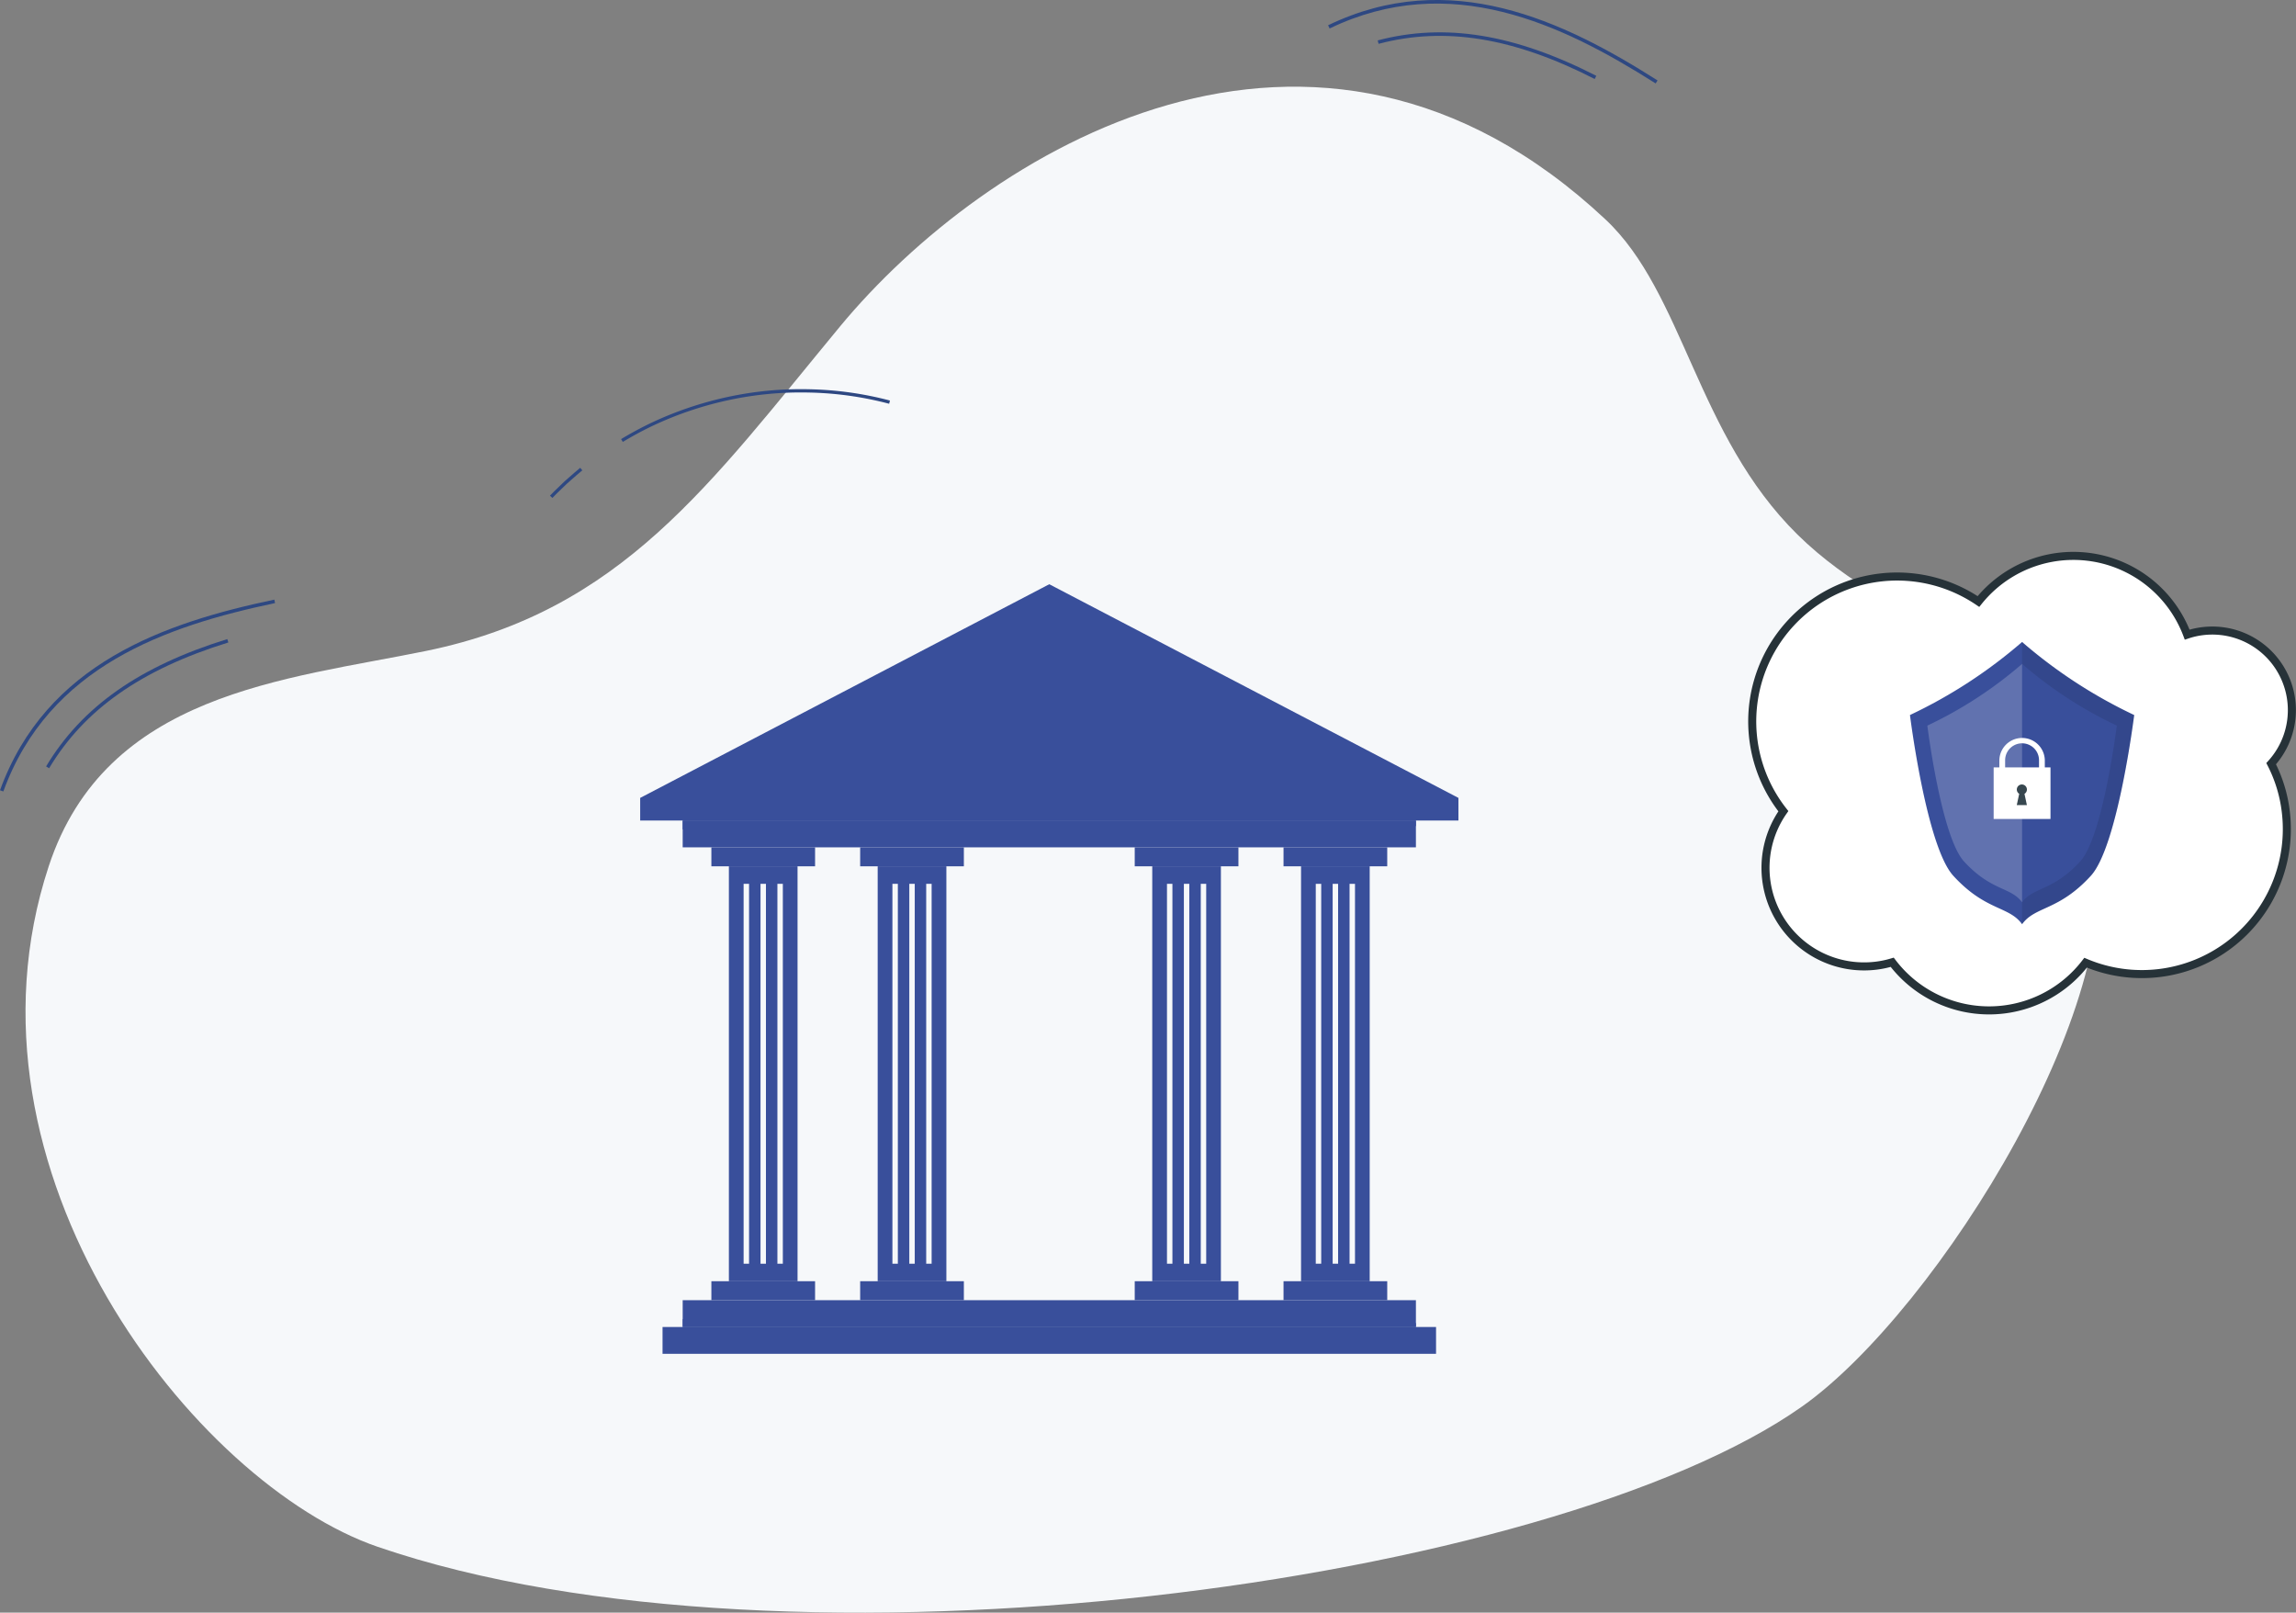 <svg xmlns="http://www.w3.org/2000/svg" width="285.406" height="200.422" viewBox="0 0 285.406 200.422">
  <rect x="0" y="0" width="285.406" height="200.422" fill="#808080" stroke="none"/>
  <g id="Group_49407" data-name="Group 49407" transform="translate(-83.565 -178)">
    <g id="Group_48151" data-name="Group 48151" transform="translate(-528.148 119.858)">
      <g id="Group_47614" data-name="Group 47614" transform="translate(614.886 68.916)">
        <g id="Group_47613" data-name="Group 47613">
          <path id="Path_40213" data-name="Path 40213" d="M653.805,248.45c-22.686-7.775-53.4-46.669-40.916-84.588,7.1-21.573,29.392-23.18,46.915-26.764,24.35-4.98,35.311-20.818,51.438-40.312,18.021-21.78,58.95-47.226,95.152-13.324,9.748,9.13,11.3,26.785,23.881,39.18,12.651,12.465,29.148,12.521,36.572,37.2,5.785,19.227-19.12,59.23-35.994,71.152C799.642,253.042,704.964,265.982,653.805,248.45Z" transform="translate(-610.006 -66.973)" fill="#f6f8fa"/>
        </g>
      </g>
      <g id="Group_47856" data-name="Group 47856" transform="translate(611.714 58.142)">
        <g id="Group_47846" data-name="Group 47846" transform="translate(5.728 79.428)">
          <g id="Group_47845" data-name="Group 47845">
            <g id="Group_47844" data-name="Group 47844">
              <path id="Path_40249" data-name="Path 40249" d="M612.476,139.3l-.376-.226c4.443-7.413,11.6-12.441,22.526-15.826l.13.42C623.941,127.018,616.862,131.986,612.476,139.3Z" transform="translate(-612.1 -123.248)" fill="#2e4882"/>
            </g>
          </g>
        </g>
        <g id="Group_47849" data-name="Group 47849" transform="translate(0 74.523)">
          <g id="Group_47848" data-name="Group 47848">
            <g id="Group_47847" data-name="Group 47847">
              <path id="Path_40250" data-name="Path 40250" d="M607.819,143.069l-.414-.15c5.736-15.766,20.459-20.824,34.1-23.692l.09.431C628.073,122.5,613.481,127.506,607.819,143.069Z" transform="translate(-607.405 -119.227)" fill="#2e4882"/>
            </g>
          </g>
        </g>
        <g id="Group_47852" data-name="Group 47852" transform="translate(171.253 4.018)">
          <g id="Group_47851" data-name="Group 47851">
            <g id="Group_47850" data-name="Group 47850">
              <path id="Path_40251" data-name="Path 40251" d="M774.753,67.235c-10.081-5.154-18.617-6.542-26.863-4.37l-.112-.425c8.356-2.2,16.992-.8,27.175,4.4Z" transform="translate(-747.778 -61.436)" fill="#2e4882"/>
            </g>
          </g>
        </g>
        <g id="Group_47855" data-name="Group 47855" transform="translate(165.086)">
          <g id="Group_47854" data-name="Group 47854">
            <g id="Group_47853" data-name="Group 47853">
              <path id="Path_40252" data-name="Path 40252" d="M783.443,68.513c-11.668-7.41-25.608-14.019-40.529-6.832l-.19-.4c15.114-7.278,29.185-.619,40.955,6.858Z" transform="translate(-742.723 -58.142)" fill="#2e4882"/>
            </g>
          </g>
        </g>
      </g>
      <g id="Group_48147" data-name="Group 48147" transform="translate(680.08 106.51)">
        <g id="Group_48145" data-name="Group 48145" transform="translate(8.835)">
          <path id="Path_40325" data-name="Path 40325" d="M670.9,104.344l-.211-.351c1.139-.688,2.325-1.331,3.521-1.912a43.9,43.9,0,0,1,9.646-3.307,43.2,43.2,0,0,1,10.154-.978,42.657,42.657,0,0,1,10.1,1.405l-.1.4A42.22,42.22,0,0,0,694,98.206a42.841,42.841,0,0,0-10.058.966,43.586,43.586,0,0,0-9.557,3.277C673.2,103.025,672.026,103.662,670.9,104.344Z" transform="translate(-670.685 -97.788)" fill="#2e4882"/>
        </g>
        <g id="Group_48146" data-name="Group 48146" transform="translate(0 9.772)">
          <path id="Path_40326" data-name="Path 40326" d="M663.742,109.543l-.3-.281c.373-.4.772-.78,1.158-1.148.222-.212.444-.423.662-.64.194-.168.377-.331.56-.492.447-.394.909-.8,1.379-1.185l.259.317c-.464.379-.922.783-1.366,1.175q-.275.243-.551.486c-.211.209-.434.422-.659.636C664.5,108.776,664.108,109.153,663.742,109.543Z" transform="translate(-663.443 -105.798)" fill="#2e4882"/>
        </g>
      </g>
    </g>
    <g id="Group_48309" data-name="Group 48309" transform="translate(-35.995 132)">
      <g id="Group_48308" data-name="Group 48308">
        <g id="Group_48304" data-name="Group 48304">
          <path id="Path_40594" data-name="Path 40594" d="M210.165,153.665v51.574H218.7V153.665Zm2.507,49.394h-.677V155.845h.677Zm2.1,0h-.676V155.845h.676Zm2.1,0h-.676V155.845h.676Z" fill="#394f9b"/>
          <rect id="Rectangle_16729" data-name="Rectangle 16729" width="12.89" height="2.358" transform="translate(207.988 151.31)" fill="#394f9b"/>
          <rect id="Rectangle_16730" data-name="Rectangle 16730" width="12.89" height="2.358" transform="translate(207.988 205.234)" fill="#394f9b"/>
        </g>
        <g id="Group_48305" data-name="Group 48305">
          <path id="Path_40595" data-name="Path 40595" d="M228.661,153.665v51.574H237.2V153.665Zm2.507,49.394h-.676V155.845h.676Zm2.1,0h-.676V155.845h.676Zm2.1,0h-.676V155.845h.676Z" fill="#394f9b"/>
          <rect id="Rectangle_16731" data-name="Rectangle 16731" width="12.89" height="2.358" transform="translate(226.484 151.31)" fill="#394f9b"/>
          <rect id="Rectangle_16732" data-name="Rectangle 16732" width="12.89" height="2.358" transform="translate(226.484 205.234)" fill="#394f9b"/>
        </g>
        <g id="Group_48306" data-name="Group 48306">
          <path id="Path_40596" data-name="Path 40596" d="M262.792,153.665v51.574h8.533V153.665Zm2.506,49.394h-.676V155.845h.676Zm2.1,0h-.676V155.845h.676Zm2.1,0h-.676V155.845h.676Z" fill="#394f9b"/>
          <rect id="Rectangle_16733" data-name="Rectangle 16733" width="12.89" height="2.358" transform="translate(260.614 151.31)" fill="#394f9b"/>
          <rect id="Rectangle_16734" data-name="Rectangle 16734" width="12.89" height="2.358" transform="translate(260.614 205.234)" fill="#394f9b"/>
        </g>
        <g id="Group_48307" data-name="Group 48307">
          <path id="Path_40597" data-name="Path 40597" d="M281.288,153.665v51.574h8.533V153.665Zm2.506,49.394h-.676V155.845h.676Zm2.1,0h-.677V155.845h.677Zm2.1,0h-.676V155.845h.676Z" fill="#394f9b"/>
          <rect id="Rectangle_16735" data-name="Rectangle 16735" width="12.89" height="2.358" transform="translate(279.11 151.31)" fill="#394f9b"/>
          <rect id="Rectangle_16736" data-name="Rectangle 16736" width="12.89" height="2.358" transform="translate(279.11 205.234)" fill="#394f9b"/>
        </g>
      </g>
      <rect id="Rectangle_16737" data-name="Rectangle 16737" width="91.144" height="3.332" transform="translate(204.422 147.978)" fill="#394f9b"/>
      <path id="Path_40598" data-name="Path 40598" d="M204.422,147.978h91.144v.69l-91.144.415Z" fill="#394f9b"/>
      <rect id="Rectangle_16738" data-name="Rectangle 16738" width="91.144" height="3.332" transform="translate(204.422 207.592)" fill="#394f9b"/>
      <path id="Path_40599" data-name="Path 40599" d="M204.422,209.942l91.144.491v.491H204.422Z" fill="#394f9b"/>
      <rect id="Rectangle_16739" data-name="Rectangle 16739" width="96.15" height="3.332" transform="translate(201.919 210.924)" fill="#394f9b"/>
      <path id="Path_40600" data-name="Path 40600" d="M300.852,145.166v2.81H199.138v-2.81l50.852-26.556Z" fill="#394f9b"/>
      <path id="Path_40601" data-name="Path 40601" d="M293.477,145.189c-29.048.15-60.331.576-89.3.576l2.078-1.081c10.961-5.714,32.767-17.053,43.743-22.729,12.741,6.795,30.934,16.6,43.484,23.234Zm0,0c-12.68-6.6-30.851-15.673-43.7-22.291h.432l-21.7,11.417-21.725,11.378-.264-1.074c28.008.008,58.825.433,86.964.57Z" fill="#394f9b"/>
    </g>
    <g id="Group_48263" data-name="Group 48263" transform="translate(145.262 142.115)">
      <path id="Path_40536" data-name="Path 40536" d="M222.439,136.76a18.017,18.017,0,0,1-24.883,18.774,15.111,15.111,0,0,1-24.039-.053,11.894,11.894,0,0,1-2.022.423,12.254,12.254,0,0,1-11.51-19.2,18.011,18.011,0,0,1,24.25-26.061,15.117,15.117,0,0,1,25.947,4.118,9.686,9.686,0,0,1,1.939-.437,9.889,9.889,0,0,1,8.5,16.474A17.556,17.556,0,0,1,222.439,136.76Z" fill="#fff" stroke="#263238" stroke-miterlimit="10" stroke-width="1"/>
    </g>
    <g id="Shield" transform="translate(210.288 202.376)">
      <g id="Group_48400" data-name="Group 48400" transform="translate(110.694 55.415)">
        <path id="Path_40710" data-name="Path 40710" d="M138.57,64.493s-2.036,16.3-5.382,19.969c-4.017,4.4-6.932,3.757-8.554,6.026a0,0,0,0,0,0,0c-1.622-2.272-4.537-1.625-8.558-6.029-3.346-3.668-5.379-19.969-5.379-19.969a61.1,61.1,0,0,0,13.936-9.078l0,0A61.215,61.215,0,0,0,138.57,64.493Z" transform="translate(-110.694 -55.415)" fill="#394f9b"/>
        <path id="Path_40711" data-name="Path 40711" d="M161.9,64.5s-2.036,16.3-5.382,19.969c-4.017,4.4-6.932,3.757-8.554,6.026V55.424A61.215,61.215,0,0,0,161.9,64.5Z" transform="translate(-134.027 -55.421)" opacity="0.1"/>
        <g id="Group_48398" data-name="Group 48398" transform="translate(2.163 2.721)">
          <path id="Path_40712" data-name="Path 40712" d="M116.478,70.362s1.72,13.77,4.546,16.87c3.4,3.723,5.86,3.176,7.231,5.093,1.371-1.917,3.835-1.371,7.231-5.093,2.827-3.1,4.543-16.87,4.543-16.87a51.683,51.683,0,0,1-11.774-7.669A51.752,51.752,0,0,1,116.478,70.362Z" transform="translate(-116.478 -62.692)" fill="#394f9b"/>
          <path id="Path_40713" data-name="Path 40713" d="M116.477,70.36s1.72,13.77,4.548,16.871c3.4,3.721,5.86,3.175,7.229,5.094V62.69A51.649,51.649,0,0,1,116.477,70.36Z" transform="translate(-116.477 -62.69)" fill="#fff" opacity="0.2"/>
        </g>
        <g id="Group_48399" data-name="Group 48399" transform="translate(10.405 11.873)">
          <rect id="Rectangle_16751" data-name="Rectangle 16751" width="7.066" height="6.41" transform="translate(0 3.71)" fill="#fff"/>
          <path id="Path_40714" data-name="Path 40714" d="M146.06,92.85h-.718V89.987a2.107,2.107,0,1,0-4.214,0V92.85h-.718V89.987a2.826,2.826,0,0,1,5.651,0Z" transform="translate(-139.701 -87.162)" fill="#fff"/>
          <path id="Path_40715" data-name="Path 40715" d="M147.156,103.926l.3,1.4H146.2l.3-1.4a.628.628,0,1,1,.664,0Z" transform="translate(-143.324 -96.932)" fill="#37474f"/>
        </g>
      </g>
    </g>
  </g>
</svg>
